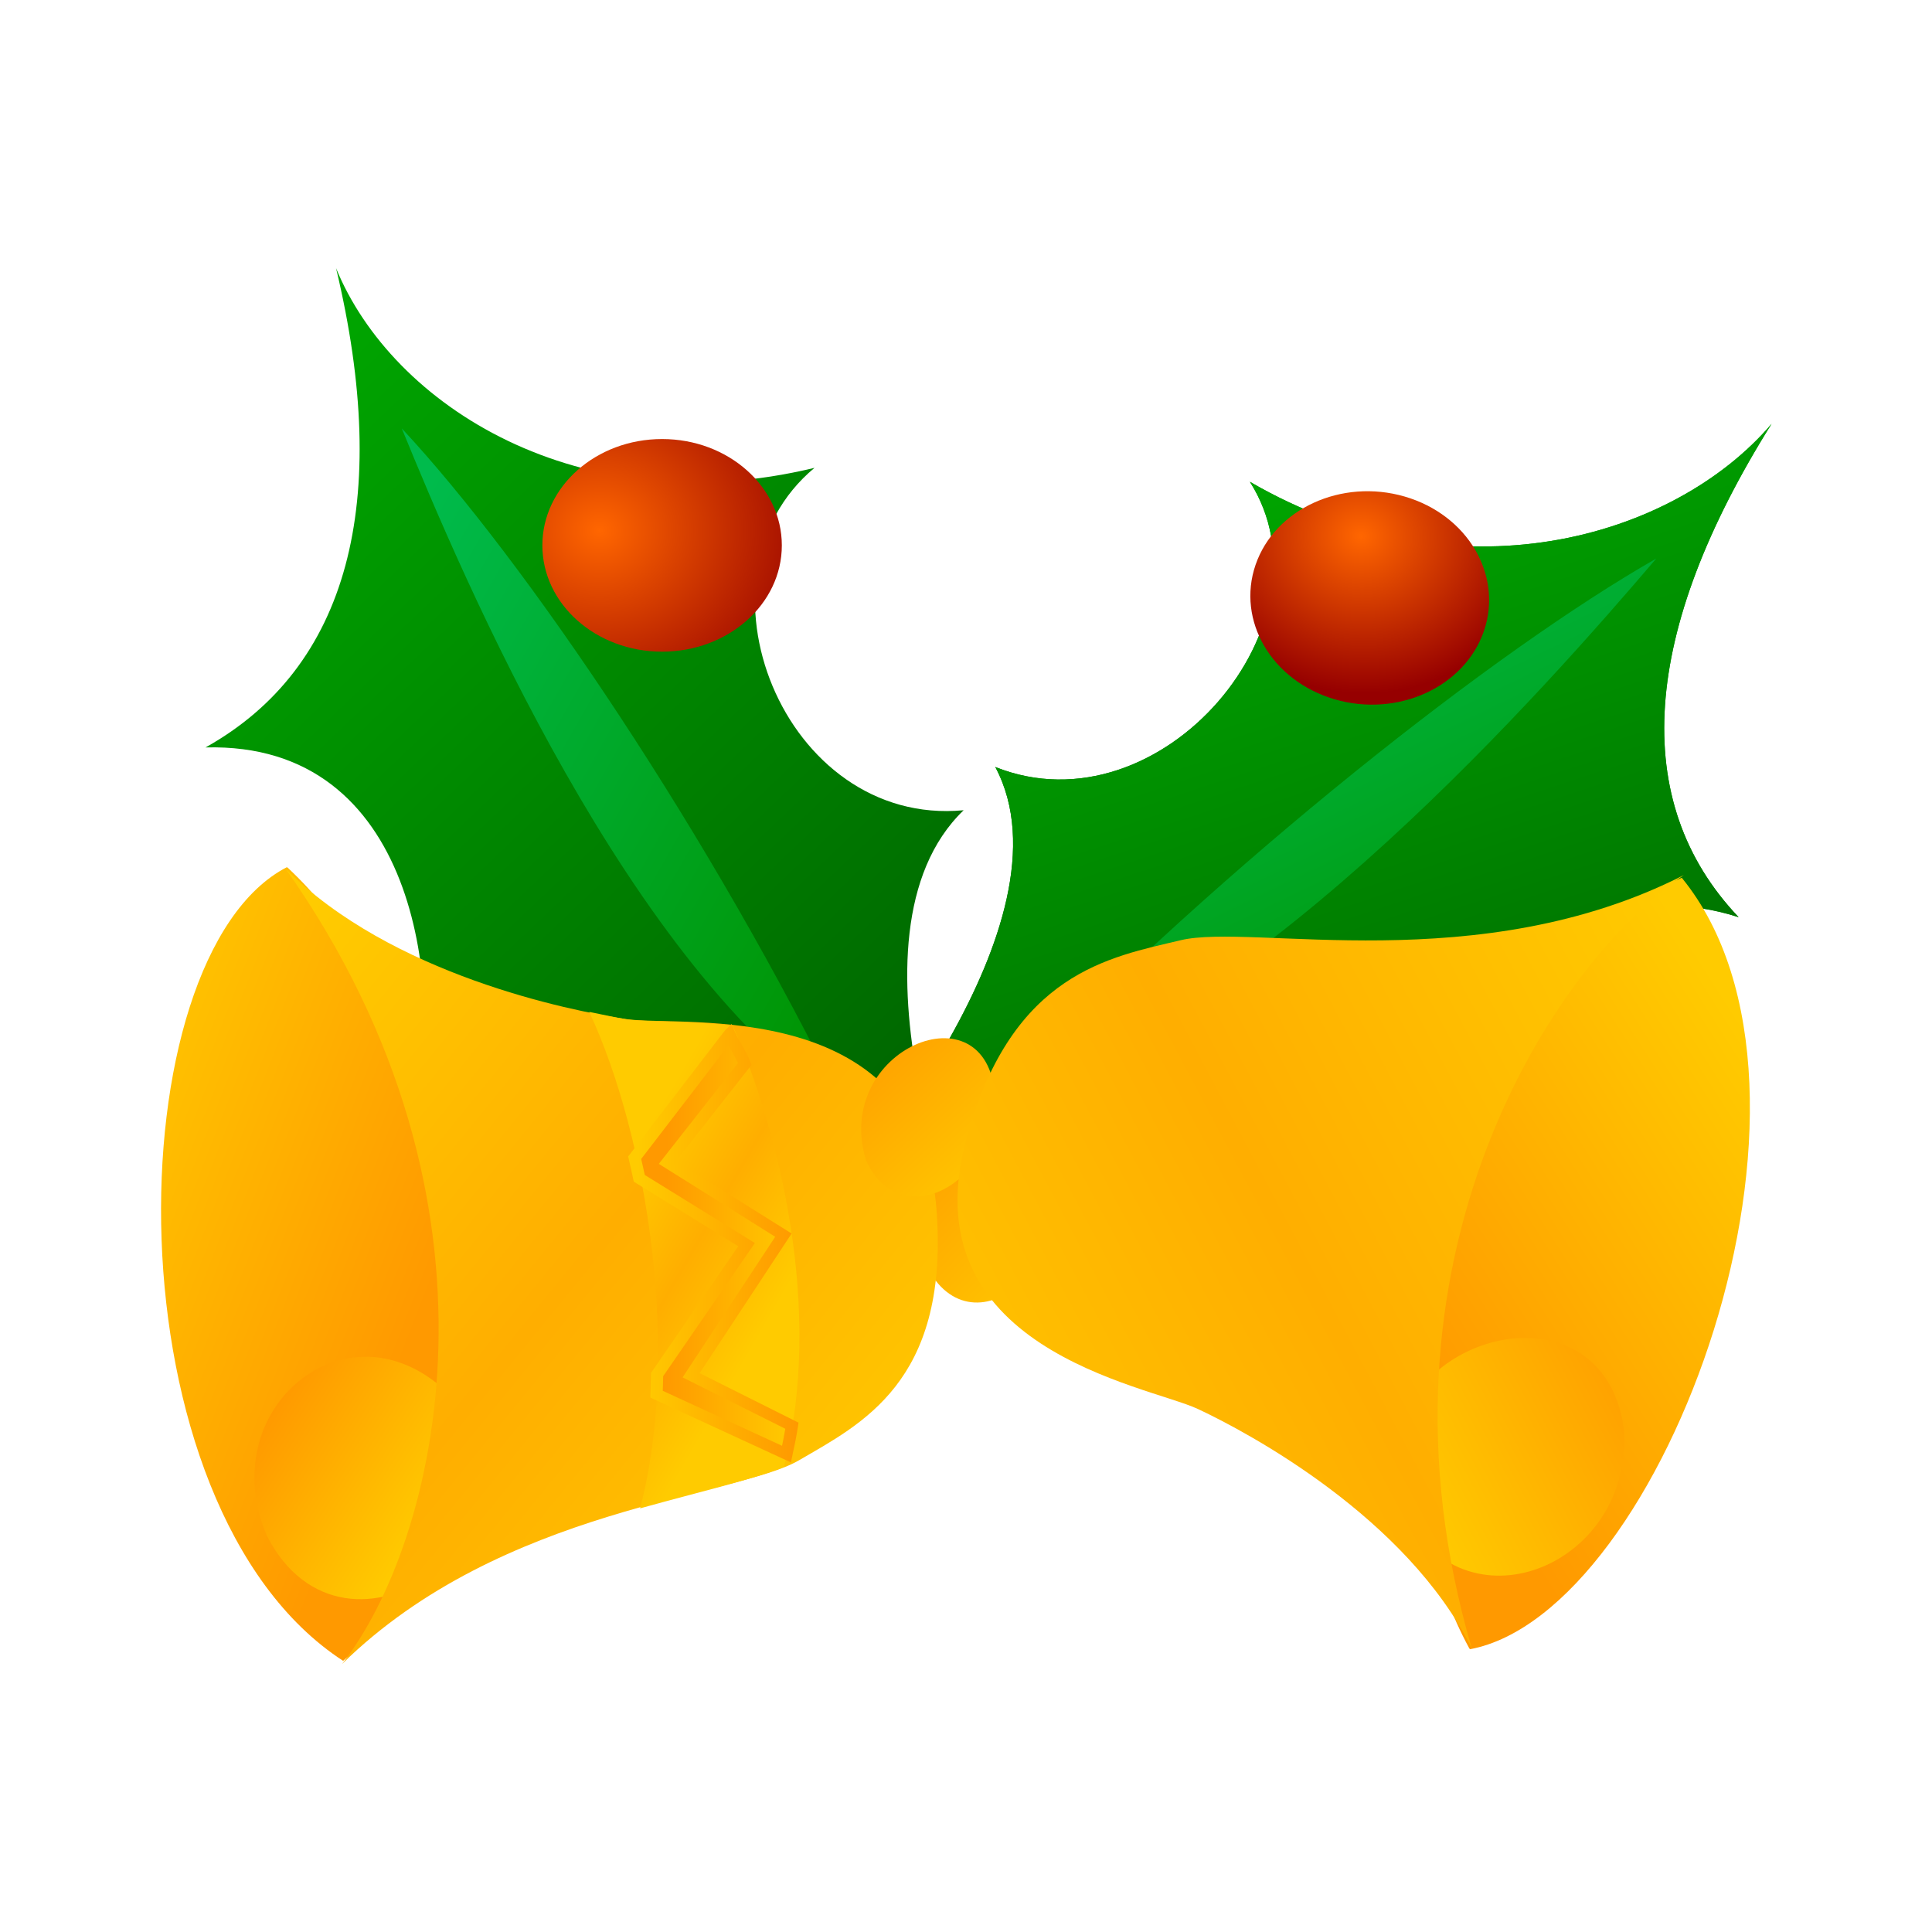 <svg:svg xmlns:dc="http://purl.org/dc/elements/1.1/" xmlns:ns1="http://www.w3.org/1999/xlink" xmlns:ns3="http://web.resource.org/cc/" xmlns:rdf="http://www.w3.org/1999/02/22-rdf-syntax-ns#" xmlns:svg="http://www.w3.org/2000/svg" height="220.607" id="svg1" viewBox="-9.256 -10.767 220.607 220.607" width="220.607">
 <svg:defs id="defs3">
  <svg:linearGradient id="linearGradient6593">
   <svg:stop id="stop6594" offset="0" stop-color="#f60" />
   <svg:stop id="stop6595" offset="1" stop-color="#960000" />
  </svg:linearGradient>
  <svg:linearGradient id="linearGradient5966">
   <svg:stop id="stop5967" offset="0" stop-color="#009300" />
   <svg:stop id="stop5968" offset="1" stop-color="#00bb4c" />
  </svg:linearGradient>
  <svg:linearGradient id="linearGradient5960">
   <svg:stop id="stop5961" offset="0" stop-color="#006100" />
   <svg:stop id="stop5962" offset="1" stop-color="#00ab00" />
  </svg:linearGradient>
  <svg:linearGradient id="linearGradient2187">
   <svg:stop id="stop2188" offset="0" stop-color="#f90" />
   <svg:stop id="stop2190" offset="1" stop-color="#ffcb00" />
  </svg:linearGradient>
  <svg:linearGradient id="linearGradient2180">
   <svg:stop id="stop2181" offset="0" stop-color="#ffcb00" />
   <svg:stop id="stop2184" offset=".5" stop-color="#ffae00" />
   <svg:stop id="stop2182" offset="1" stop-color="#ffcb00" />
  </svg:linearGradient>
  <svg:linearGradient id="linearGradient2183" x1=".031" x2=".906" y1=".047" y2=".906" ns1:href="#linearGradient2180" />
  <svg:linearGradient id="linearGradient2185" x1="-.011" x2=".67" y1=".102" y2=".938" ns1:href="#linearGradient2187" />
  <svg:linearGradient id="linearGradient2186" x1=".706" x2="-4.532e-17" y1=".656" y2=".117" ns1:href="#linearGradient2187" />
  <svg:linearGradient id="linearGradient2812" x1=".25" x2=".692" y1=".156" y2=".469" ns1:href="#linearGradient2187" />
  <svg:linearGradient id="linearGradient4059" x1=".354" x2=".75" y1=".148" y2=".633" ns1:href="#linearGradient2180" />
  <svg:linearGradient id="linearGradient4684" x1=".196" x2="1.022" y1=".492" y2=".516" ns1:href="#linearGradient2187" />
  <svg:linearGradient id="linearGradient4685" x1="1.036" x2=".018" y1=".335" y2=".342" ns1:href="#linearGradient2187" />
  <svg:linearGradient id="linearGradient5327" x1="1" x2=".226" y1=".133" y2=".641" ns1:href="#linearGradient2187" />
  <svg:linearGradient id="linearGradient5328" x1=".408" x2=".141" y1=".139" y2=".774" ns1:href="#linearGradient2187" />
  <svg:linearGradient id="linearGradient5329" x1="1.07" x2=".221" y1=".027" y2="1.095" ns1:href="#linearGradient2180" />
  <svg:linearGradient id="linearGradient5330" x1=".962" x2=".06" y1=".738" y2=".088" ns1:href="#linearGradient2187" />
  <svg:linearGradient id="linearGradient5959" x1=".826" x2=".076" y1="1.023" y2="4.0549e-16" ns1:href="#linearGradient5960" />
  <svg:linearGradient id="linearGradient5965" x1=".975" x2=".037" y1=".93" y2=".109" ns1:href="#linearGradient5966" />
  <svg:radialGradient cx=".239" cy=".43" id="radialGradient6596" r=".964" ns1:href="#linearGradient6593" />
  <svg:linearGradient id="linearGradient7236" x1=".174" x2=".652" y1=".914" y2=".031" ns1:href="#linearGradient5960" />
  <svg:linearGradient id="linearGradient7237" x1=".205" x2=".705" y1=".883" y2=".062" ns1:href="#linearGradient5966" />
  <svg:radialGradient cx=".619" cy=".234" id="radialGradient7238" r=".737" ns1:href="#linearGradient6593" />
  <svg:radialGradient cx=".922" cy=".18" id="radialGradient7239" r=".86" ns1:href="#linearGradient6593" />
 </svg:defs>
 <svg:g fill-rule="evenodd" id="g7240" transform="matrix(.898 .261 -.284 .825 -26.453 56.791)">
  <svg:path d="m-109.22 46.339c6.78 18.078 29.377 33.896 58 26.363-15.818 14.312-3.767 47.458 18.077 45.198-15.818 16.57 0.754 58.75 0.754 58.75s-43.688-30.88-67.039-19.58c3.013-15.82 0-48.21-25.612-47.46 17.33-10.544 22.6-32.388 15.82-63.271z" fill="url(#linearGradient5959)" id="path6605" transform="matrix(-1 0 0 1 106.29 -137.74)" />
  <svg:path d="m-109.22 46.339c6.78 18.078 29.377 33.896 58 26.363-15.818 14.312-3.767 47.458 18.077 45.198-15.818 16.57 0.754 58.75 0.754 58.75s-43.688-30.88-67.039-19.58c3.013-15.82 0-48.21-25.612-47.46 17.33-10.544 22.6-32.388 15.82-63.271z" fill="url(#linearGradient7236)" id="path6606" transform="matrix(-1 0 0 1 106.29 -137.74)" />
  <svg:path d="m-101.25 67.5c7.5 20 27.5 71.25 53.75 90-16.25-36.25-38.75-72.5-53.75-90z" fill="url(#linearGradient7237)" id="path6607" transform="matrix(-1 0 0 1 106.29 -137.74)" />
  <svg:path d="m-55.183 82.935c0 7.747-6.502 14.035-14.514 14.035-8.011 0-14.514-6.288-14.514-14.035 0-7.748 6.503-14.035 14.514-14.035 8.012 0 14.514 6.287 14.514 14.035z" fill="url(#radialGradient7238)" id="path6608" transform="matrix(-1 0 0 1 106.29 -137.74)" />
  <svg:path d="m-58.852 146.57c0 6.43-5.216 11.64-11.642 11.64-6.427 0-11.643-5.21-11.643-11.64s5.216-11.64 11.643-11.64c6.426 0 11.642 5.21 11.642 11.64z" fill="url(#radialGradient7239)" id="path6609" transform="matrix(-1 0 0 1 106.29 -137.74)" />
 </svg:g>
 <svg:g fill-rule="evenodd" id="g6598" transform="matrix(.942 0 0 .865 132 -20.233)">
  <svg:path d="m-109.22 46.339c6.78 18.078 29.377 33.896 58 26.363-15.818 14.312-3.767 47.458 18.077 45.198-15.818 16.57 0.754 58.75 0.754 58.75s-43.688-30.88-67.039-19.58c3.013-15.82 0-48.21-25.612-47.46 17.33-10.544 22.6-32.388 15.82-63.271z" fill="url(#linearGradient5959)" id="path1551" />
  <svg:path d="m-109.22 46.339c6.78 18.078 29.377 33.896 58 26.363-15.818 14.312-3.767 47.458 18.077 45.198-15.818 16.57 0.754 58.75 0.754 58.75s-43.688-30.88-67.039-19.58c3.013-15.82 0-48.21-25.612-47.46 17.33-10.544 22.6-32.388 15.82-63.271z" fill="url(#linearGradient5959)" id="path5963" />
  <svg:path d="m-101.25 67.5c7.5 20 27.5 71.25 53.75 90-16.25-36.25-38.75-72.5-53.75-90z" fill="url(#linearGradient5965)" id="path5964" />
  <svg:path d="m-55.183 82.935c0 7.747-6.502 14.035-14.514 14.035-8.011 0-14.514-6.288-14.514-14.035 0-7.748 6.503-14.035 14.514-14.035 8.012 0 14.514 6.287 14.514 14.035z" fill="url(#radialGradient6596)" id="path5969" />
  <svg:path d="m-58.852 146.57c0 6.43-5.216 11.64-11.642 11.64-6.427 0-11.643-5.21-11.643-11.64s5.216-11.64 11.643-11.64c6.426 0 11.642 5.21 11.642 11.64z" fill="url(#radialGradient6596)" id="path6597" />
 </svg:g>
 <svg:g fill-rule="evenodd" id="g4686" transform="matrix(.942 0 0 .865 -3.948 49.414)">
  <svg:path d="m29.138 44.9c-20.87 11.74-21.904 84.44 6.819 104.77 16.341-15.01 20.428-76.988-6.694-104.68-0.035-0.035-0.09-0.052-0.125-0.09z" fill="url(#linearGradient2186)" id="path1543" />
  <svg:path d="m48.354 114c-12.126-12.17-28.184 2.58-21.63 19.17 9.504 20.28 36.378-0.37 21.63-19.17z" fill="url(#linearGradient2812)" id="path1545" />
  <svg:path d="m118.61 83.862c-6.88-8.179-15.99 1.735-12.27 12.888 5.39 13.63 20.64-0.248 12.27-12.888z" fill="url(#linearGradient2185)" id="path1546" />
  <svg:path d="m28.99 45.109c28.779 44.481 18.31 89.031 6.844 104.97 19.39-20.71 47.837-22.08 55.375-26.88 7.537-4.79 18.031-10.31 16.721-32.434-1.64-29.128-30.808-24.707-37.69-25.813-6.872-1.104-28.461-5.883-41.25-19.844z" fill="url(#linearGradient2183)" id="path1553" />
  <svg:path d="m65.797 64.008c7.193 16.865 11.044 45.232 6.156 65.532 7.36-2.23 13.741-3.83 17.438-5.47 4.849-20.6-0.582-44.394-6.219-58.28-5.541-0.636-10.533-0.436-12.875-0.813-1.027-0.165-2.896-0.621-4.5-0.969z" fill="url(#linearGradient4059)" id="path3434" />
  <svg:path d="m82.789 66.957l-11.493 16.299c0.187 0.909 0.392 1.793 0.562 2.719l13 8.75-10.843 17.155c-0.019 0.87-0.024 1.73-0.063 2.59l15.75 7.91c0.247-1.24 0.478-2.49 0.656-3.75l-12.218-6.66 11.187-18.495-14.062-9.594 9.375-13c-0.521-1.48-1.317-2.611-1.851-3.924z" fill="url(#linearGradient4684)" id="path4060" stroke="url(#linearGradient4685)" stroke-width="1.108pt" />
 </svg:g>
 <svg:g fill-rule="evenodd" id="g5331" transform="matrix(.942 0 0 .865 -26.596 112.2)">
  <svg:path d="m29.138 44.9c-20.87 11.74-21.904 84.44 6.819 104.77 16.341-15.01 20.428-76.988-6.694-104.68-0.035-0.035-0.09-0.052-0.125-0.09z" fill="url(#linearGradient5328)" id="path4694" transform="matrix(-.952 -.307 .307 -.952 210.55 127.24)" />
  <svg:path d="m188.78 58.069c7.81 15.301 27.61 6.193 26.47-11.61-2.82-22.217-34.74-10.813-26.47 11.61z" fill="url(#linearGradient5327)" id="path4695" />
  <svg:path d="m118.61 83.862c-6.88-8.179-15.99 1.735-12.27 12.888 5.39 13.63 20.64-0.248 12.27-12.888z" fill="url(#linearGradient5330)" id="path4696" transform="matrix(-.952 -.307 .307 -.952 210.55 127.24)" />
  <svg:path d="m28.99 45.109c28.779 44.481 18.31 89.031 6.844 104.97 19.39-20.71 47.837-22.08 55.375-26.88 7.537-4.79 18.031-10.31 16.721-32.434-1.64-29.128-30.808-24.707-37.69-25.813-6.872-1.104-28.461-5.883-41.25-19.844z" fill="url(#linearGradient5329)" id="path4697" transform="matrix(-.952 -.307 .307 -.952 210.55 127.24)" />
  <svg:path d="m65.797 64.008c7.193 16.865 11.044 45.232 6.156 65.532 7.36-2.23 13.741-3.83 17.438-5.47 4.849-20.6-0.582-44.394-6.219-58.28-5.541-0.636-10.533-0.436-12.875-0.813-1.027-0.165-2.896-0.621-4.5-0.969z" fill="url(#linearGradient4059)" id="path4698" transform="matrix(-.952 -.307 .307 -.952 210.55 127.24)" />
  <svg:path d="m83.402 67.229l-12.106 16.027c0.187 0.909 0.392 1.793 0.562 2.719l13 8.75-10.843 17.155c-0.019 0.87-0.024 1.73-0.063 2.59l15.75 7.91c0.247-1.24 0.478-2.49 0.656-3.75l-12.218-6.66 11.187-18.495-14.062-9.594 9.375-13c-0.521-1.48-0.705-2.338-1.238-3.652z" fill="url(#linearGradient4684)" id="path4699" stroke="url(#linearGradient4685)" stroke-width="1.108pt" transform="matrix(-.952 -.307 .307 -.952 210.55 127.24)" />
 </svg:g>
</svg:svg>